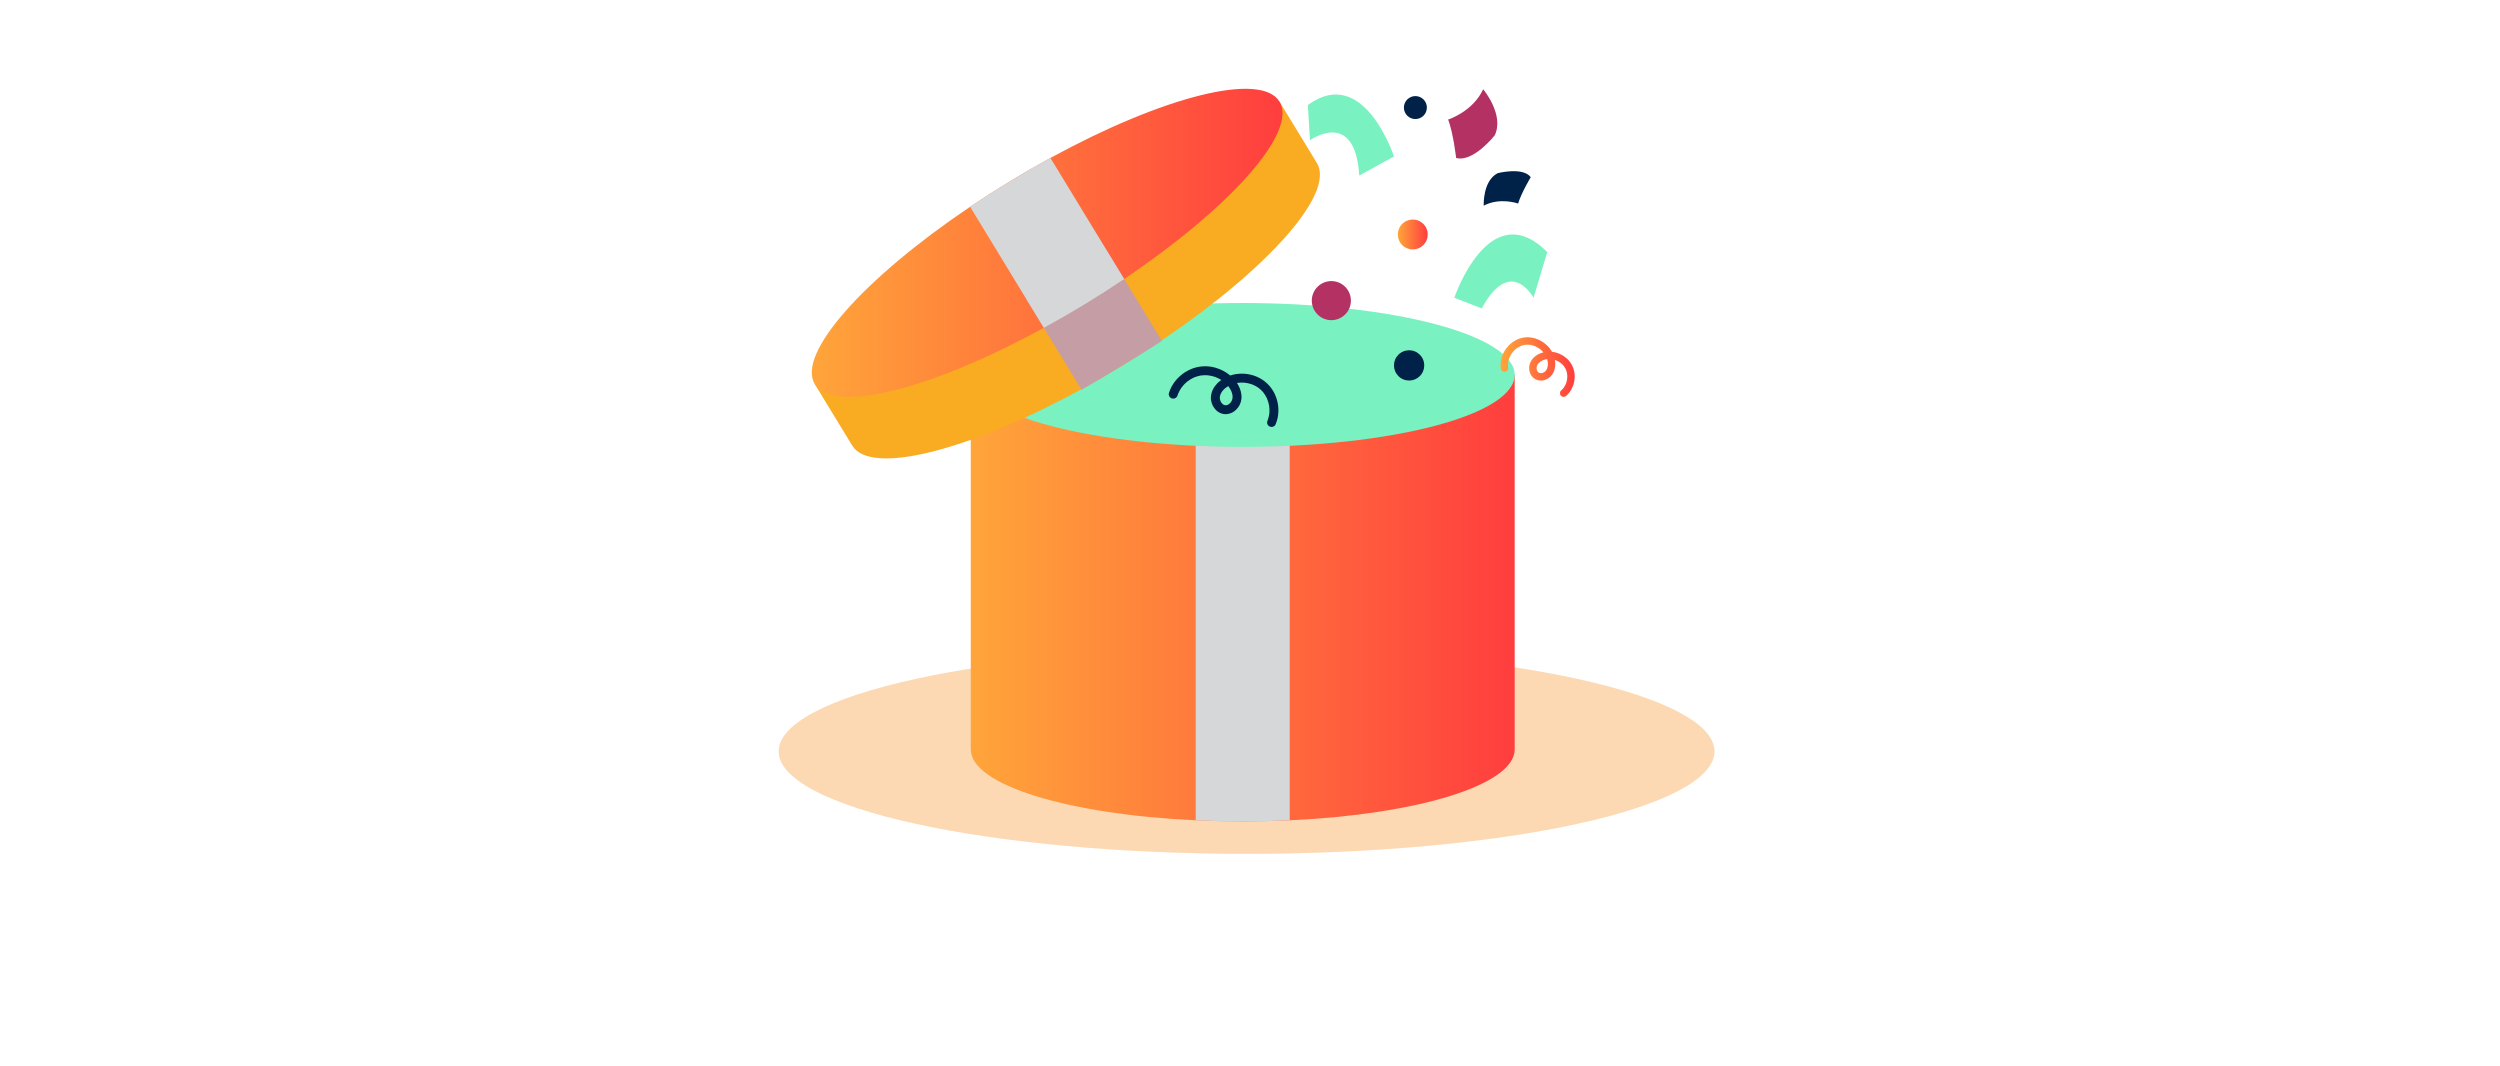 <svg width="366" height="156" viewBox="0 0 366 156" fill="none" xmlns="http://www.w3.org/2000/svg">
<g opacity="0.5" filter="url(#filter0_f_1873_107219)">
<path d="M251 110C251 110.246 250.972 110.491 250.917 110.736C250.861 110.981 250.781 111.226 250.67 111.471C250.559 111.715 250.422 111.958 250.259 112.201C250.094 112.444 249.903 112.686 249.683 112.927C249.464 113.167 249.218 113.407 248.947 113.645C248.673 113.883 248.376 114.119 248.05 114.354C247.725 114.589 247.373 114.822 246.996 115.053C246.618 115.284 246.215 115.513 245.785 115.74C245.356 115.967 244.903 116.191 244.424 116.414C243.942 116.635 243.44 116.855 242.911 117.071C242.383 117.287 241.83 117.501 241.255 117.711C240.677 117.922 240.077 118.13 239.454 118.334C238.831 118.538 238.187 118.738 237.519 118.935C236.852 119.133 236.163 119.326 235.45 119.516C234.74 119.706 234.008 119.891 233.256 120.073C232.503 120.255 231.729 120.433 230.936 120.607C230.143 120.78 229.332 120.949 228.501 121.114C227.67 121.279 226.823 121.44 225.955 121.595C225.089 121.751 224.206 121.902 223.305 122.048C222.404 122.194 221.488 122.336 220.556 122.472C219.624 122.609 218.678 122.74 217.715 122.866C216.755 122.992 215.78 123.113 214.792 123.229C213.803 123.345 212.8 123.455 211.788 123.56C210.773 123.665 209.749 123.764 208.713 123.858C207.677 123.952 206.632 124.041 205.577 124.123C204.52 124.206 203.458 124.283 202.385 124.354C201.311 124.426 200.23 124.491 199.145 124.551C198.057 124.61 196.962 124.664 195.863 124.712C194.763 124.76 193.659 124.802 192.552 124.838C191.443 124.874 190.329 124.904 189.213 124.928C188.099 124.952 186.981 124.97 185.86 124.982C184.742 124.994 183.621 125 182.5 125C181.379 125 180.258 124.994 179.14 124.982C178.019 124.97 176.901 124.952 175.787 124.928C174.671 124.904 173.557 124.874 172.448 124.838C171.339 124.802 170.237 124.76 169.137 124.712C168.038 124.664 166.943 124.61 165.855 124.551C164.767 124.491 163.689 124.426 162.615 124.354C161.542 124.283 160.478 124.206 159.423 124.123C158.368 124.041 157.323 123.952 156.287 123.858C155.251 123.764 154.227 123.665 153.212 123.56C152.2 123.455 151.197 123.345 150.208 123.229C149.22 123.113 148.245 122.992 147.285 122.866C146.322 122.74 145.376 122.609 144.444 122.472C143.512 122.336 142.596 122.194 141.695 122.048C140.794 121.902 139.911 121.751 139.045 121.595C138.177 121.44 137.33 121.279 136.499 121.114C135.668 120.949 134.857 120.78 134.064 120.607C133.271 120.433 132.497 120.255 131.744 120.073C130.992 119.891 130.26 119.706 129.55 119.516C128.837 119.326 128.148 119.133 127.481 118.936C126.813 118.738 126.169 118.538 125.546 118.334C124.923 118.13 124.323 117.922 123.745 117.711C123.17 117.501 122.617 117.287 122.089 117.071C121.56 116.855 121.055 116.635 120.576 116.414C120.097 116.191 119.644 115.967 119.215 115.74C118.785 115.513 118.382 115.284 118.004 115.053C117.627 114.822 117.275 114.589 116.95 114.354C116.624 114.119 116.327 113.883 116.053 113.645C115.782 113.407 115.536 113.167 115.317 112.927C115.097 112.686 114.906 112.444 114.741 112.201C114.578 111.958 114.441 111.715 114.33 111.471C114.219 111.226 114.137 110.981 114.083 110.736C114.028 110.491 114 110.246 114 110C114 109.754 114.028 109.509 114.083 109.264C114.137 109.019 114.219 108.774 114.33 108.53C114.441 108.285 114.578 108.042 114.741 107.799C114.906 107.556 115.097 107.314 115.317 107.074C115.536 106.833 115.782 106.594 116.053 106.355C116.327 106.117 116.624 105.881 116.95 105.646C117.275 105.411 117.627 105.178 118.004 104.947C118.382 104.716 118.785 104.487 119.215 104.26C119.644 104.033 120.097 103.809 120.576 103.587C121.055 103.365 121.56 103.146 122.089 102.929C122.617 102.713 123.17 102.499 123.745 102.289C124.323 102.078 124.923 101.871 125.546 101.666C126.169 101.462 126.813 101.262 127.481 101.065C128.148 100.868 128.837 100.674 129.55 100.484C130.26 100.294 130.992 100.109 131.744 99.927C132.497 99.745 133.271 99.567 134.064 99.394C134.857 99.22 135.668 99.051 136.499 98.886C137.33 98.721 138.177 98.561 139.045 98.405C139.911 98.249 140.794 98.098 141.695 97.952C142.596 97.806 143.512 97.664 144.444 97.528C145.376 97.391 146.322 97.26 147.285 97.134C148.245 97.008 149.22 96.887 150.208 96.772C151.197 96.656 152.2 96.545 153.212 96.44C154.227 96.335 155.251 96.236 156.287 96.142C157.323 96.048 158.368 95.96 159.423 95.877C160.478 95.794 161.542 95.717 162.615 95.646C163.689 95.575 164.767 95.509 165.855 95.449C166.943 95.39 168.038 95.336 169.137 95.288C170.237 95.24 171.339 95.199 172.448 95.162C173.557 95.126 174.671 95.096 175.787 95.072C176.901 95.048 178.019 95.03 179.14 95.018C180.258 95.006 181.379 95 182.5 95C183.621 95 184.742 95.006 185.86 95.018C186.981 95.03 188.099 95.048 189.213 95.072C190.329 95.096 191.443 95.126 192.552 95.162C193.659 95.199 194.763 95.24 195.863 95.288C196.962 95.336 198.057 95.39 199.145 95.449C200.23 95.509 201.311 95.575 202.385 95.646C203.458 95.717 204.52 95.794 205.577 95.877C206.632 95.96 207.677 96.048 208.713 96.142C209.749 96.236 210.773 96.335 211.788 96.44C212.8 96.545 213.803 96.656 214.792 96.772C215.78 96.887 216.755 97.008 217.715 97.134C218.678 97.26 219.624 97.391 220.556 97.528C221.488 97.664 222.404 97.806 223.305 97.952C224.206 98.098 225.089 98.249 225.955 98.405C226.823 98.561 227.67 98.721 228.501 98.886C229.332 99.051 230.143 99.22 230.936 99.394C231.729 99.567 232.503 99.745 233.256 99.927C234.008 100.109 234.74 100.294 235.45 100.484C236.163 100.674 236.852 100.868 237.519 101.065C238.187 101.262 238.831 101.462 239.454 101.666C240.077 101.871 240.677 102.078 241.255 102.289C241.83 102.499 242.383 102.713 242.911 102.929C243.44 103.146 243.942 103.365 244.424 103.587C244.903 103.809 245.356 104.033 245.785 104.26C246.215 104.487 246.618 104.716 246.996 104.947C247.373 105.178 247.725 105.411 248.05 105.646C248.376 105.881 248.673 106.117 248.947 106.355C249.218 106.594 249.464 106.833 249.683 107.074C249.903 107.314 250.094 107.556 250.259 107.799C250.422 108.042 250.559 108.285 250.67 108.53C250.781 108.774 250.861 109.019 250.917 109.264C250.972 109.509 251 109.754 251 110Z" fill="#F7A141"/>
<path d="M251 110C251 110.246 250.972 110.491 250.917 110.736C250.861 110.981 250.781 111.226 250.67 111.471C250.559 111.715 250.422 111.958 250.259 112.201C250.094 112.444 249.903 112.686 249.683 112.927C249.464 113.167 249.218 113.407 248.947 113.645C248.673 113.883 248.376 114.119 248.05 114.354C247.725 114.589 247.373 114.822 246.996 115.053C246.618 115.284 246.215 115.513 245.785 115.74C245.356 115.967 244.903 116.191 244.424 116.414C243.942 116.635 243.44 116.855 242.911 117.071C242.383 117.287 241.83 117.501 241.255 117.711C240.677 117.922 240.077 118.13 239.454 118.334C238.831 118.538 238.187 118.738 237.519 118.935C236.852 119.133 236.163 119.326 235.45 119.516C234.74 119.706 234.008 119.891 233.256 120.073C232.503 120.255 231.729 120.433 230.936 120.607C230.143 120.78 229.332 120.949 228.501 121.114C227.67 121.279 226.823 121.44 225.955 121.595C225.089 121.751 224.206 121.902 223.305 122.048C222.404 122.194 221.488 122.336 220.556 122.472C219.624 122.609 218.678 122.74 217.715 122.866C216.755 122.992 215.78 123.113 214.792 123.229C213.803 123.345 212.8 123.455 211.788 123.56C210.773 123.665 209.749 123.764 208.713 123.858C207.677 123.952 206.632 124.041 205.577 124.123C204.52 124.206 203.458 124.283 202.385 124.354C201.311 124.426 200.23 124.491 199.145 124.551C198.057 124.61 196.962 124.664 195.863 124.712C194.763 124.76 193.659 124.802 192.552 124.838C191.443 124.874 190.329 124.904 189.213 124.928C188.099 124.952 186.981 124.97 185.86 124.982C184.742 124.994 183.621 125 182.5 125C181.379 125 180.258 124.994 179.14 124.982C178.019 124.97 176.901 124.952 175.787 124.928C174.671 124.904 173.557 124.874 172.448 124.838C171.339 124.802 170.237 124.76 169.137 124.712C168.038 124.664 166.943 124.61 165.855 124.551C164.767 124.491 163.689 124.426 162.615 124.354C161.542 124.283 160.478 124.206 159.423 124.123C158.368 124.041 157.323 123.952 156.287 123.858C155.251 123.764 154.227 123.665 153.212 123.56C152.2 123.455 151.197 123.345 150.208 123.229C149.22 123.113 148.245 122.992 147.285 122.866C146.322 122.74 145.376 122.609 144.444 122.472C143.512 122.336 142.596 122.194 141.695 122.048C140.794 121.902 139.911 121.751 139.045 121.595C138.177 121.44 137.33 121.279 136.499 121.114C135.668 120.949 134.857 120.78 134.064 120.607C133.271 120.433 132.497 120.255 131.744 120.073C130.992 119.891 130.26 119.706 129.55 119.516C128.837 119.326 128.148 119.133 127.481 118.936C126.813 118.738 126.169 118.538 125.546 118.334C124.923 118.13 124.323 117.922 123.745 117.711C123.17 117.501 122.617 117.287 122.089 117.071C121.56 116.855 121.055 116.635 120.576 116.414C120.097 116.191 119.644 115.967 119.215 115.74C118.785 115.513 118.382 115.284 118.004 115.053C117.627 114.822 117.275 114.589 116.95 114.354C116.624 114.119 116.327 113.883 116.053 113.645C115.782 113.407 115.536 113.167 115.317 112.927C115.097 112.686 114.906 112.444 114.741 112.201C114.578 111.958 114.441 111.715 114.33 111.471C114.219 111.226 114.137 110.981 114.083 110.736C114.028 110.491 114 110.246 114 110C114 109.754 114.028 109.509 114.083 109.264C114.137 109.019 114.219 108.774 114.33 108.53C114.441 108.285 114.578 108.042 114.741 107.799C114.906 107.556 115.097 107.314 115.317 107.074C115.536 106.833 115.782 106.594 116.053 106.355C116.327 106.117 116.624 105.881 116.95 105.646C117.275 105.411 117.627 105.178 118.004 104.947C118.382 104.716 118.785 104.487 119.215 104.26C119.644 104.033 120.097 103.809 120.576 103.587C121.055 103.365 121.56 103.146 122.089 102.929C122.617 102.713 123.17 102.499 123.745 102.289C124.323 102.078 124.923 101.871 125.546 101.666C126.169 101.462 126.813 101.262 127.481 101.065C128.148 100.868 128.837 100.674 129.55 100.484C130.26 100.294 130.992 100.109 131.744 99.927C132.497 99.745 133.271 99.567 134.064 99.394C134.857 99.22 135.668 99.051 136.499 98.886C137.33 98.721 138.177 98.561 139.045 98.405C139.911 98.249 140.794 98.098 141.695 97.952C142.596 97.806 143.512 97.664 144.444 97.528C145.376 97.391 146.322 97.26 147.285 97.134C148.245 97.008 149.22 96.887 150.208 96.772C151.197 96.656 152.2 96.545 153.212 96.44C154.227 96.335 155.251 96.236 156.287 96.142C157.323 96.048 158.368 95.96 159.423 95.877C160.478 95.794 161.542 95.717 162.615 95.646C163.689 95.575 164.767 95.509 165.855 95.449C166.943 95.39 168.038 95.336 169.137 95.288C170.237 95.24 171.339 95.199 172.448 95.162C173.557 95.126 174.671 95.096 175.787 95.072C176.901 95.048 178.019 95.03 179.14 95.018C180.258 95.006 181.379 95 182.5 95C183.621 95 184.742 95.006 185.86 95.018C186.981 95.03 188.099 95.048 189.213 95.072C190.329 95.096 191.443 95.126 192.552 95.162C193.659 95.199 194.763 95.24 195.863 95.288C196.962 95.336 198.057 95.39 199.145 95.449C200.23 95.509 201.311 95.575 202.385 95.646C203.458 95.717 204.52 95.794 205.577 95.877C206.632 95.96 207.677 96.048 208.713 96.142C209.749 96.236 210.773 96.335 211.788 96.44C212.8 96.545 213.803 96.656 214.792 96.772C215.78 96.887 216.755 97.008 217.715 97.134C218.678 97.26 219.624 97.391 220.556 97.528C221.488 97.664 222.404 97.806 223.305 97.952C224.206 98.098 225.089 98.249 225.955 98.405C226.823 98.561 227.67 98.721 228.501 98.886C229.332 99.051 230.143 99.22 230.936 99.394C231.729 99.567 232.503 99.745 233.256 99.927C234.008 100.109 234.74 100.294 235.45 100.484C236.163 100.674 236.852 100.868 237.519 101.065C238.187 101.262 238.831 101.462 239.454 101.666C240.077 101.871 240.677 102.078 241.255 102.289C241.83 102.499 242.383 102.713 242.911 102.929C243.44 103.146 243.942 103.365 244.424 103.587C244.903 103.809 245.356 104.033 245.785 104.26C246.215 104.487 246.618 104.716 246.996 104.947C247.373 105.178 247.725 105.411 248.05 105.646C248.376 105.881 248.673 106.117 248.947 106.355C249.218 106.594 249.464 106.833 249.683 107.074C249.903 107.314 250.094 107.556 250.259 107.799C250.422 108.042 250.559 108.285 250.67 108.53C250.781 108.774 250.861 109.019 250.917 109.264C250.972 109.509 251 109.754 251 110Z" fill="white" fill-opacity="0.2"/>
</g>
<path d="M221.75 54.891V109.719C221.75 114.916 207.526 119.231 188.815 120.093C186.579 120.196 184.28 120.25 181.934 120.25C179.588 120.25 177.288 120.196 175.053 120.093C156.342 119.231 142.117 114.914 142.117 109.719V54.891H221.75Z" fill="url(#paint0_linear_1873_107219)"/>
<path d="M188.815 54.891V120.093C186.579 120.196 184.28 120.25 181.934 120.25C179.587 120.25 177.288 120.196 175.053 120.093V54.891H188.815Z" fill="#D6D7D9"/>
<path fill-rule="evenodd" clip-rule="evenodd" d="M204.075 22.911L198.991 25.697C198.403 15.793 191.777 20.527 191.777 20.527L191.471 15.375C199.68 9.367 204.075 22.911 204.075 22.911ZM212.913 43.589C212.913 43.589 218.044 28.432 226.519 36.901L224.511 43.589C224.511 43.589 221.167 37.348 216.927 45.149L212.913 43.589ZM221.75 54.892C221.75 55.065 221.734 55.237 221.702 55.408C221.67 55.581 221.622 55.753 221.558 55.924C221.495 56.095 221.415 56.266 221.32 56.438C221.224 56.607 221.113 56.777 220.986 56.947C220.857 57.115 220.716 57.284 220.557 57.451C220.399 57.618 220.225 57.784 220.035 57.948C219.847 58.114 219.642 58.277 219.423 58.44C219.204 58.602 218.968 58.762 218.72 58.921C218.47 59.081 218.206 59.238 217.927 59.395C217.649 59.55 217.356 59.703 217.049 59.856C216.741 60.008 216.42 60.158 216.086 60.305C215.75 60.453 215.401 60.599 215.041 60.742C214.678 60.885 214.303 61.027 213.915 61.165C213.526 61.304 213.126 61.439 212.712 61.572C212.299 61.706 211.873 61.836 211.436 61.964C210.998 62.091 210.549 62.217 210.089 62.339C209.627 62.46 209.156 62.579 208.673 62.694C208.19 62.81 207.697 62.923 207.193 63.032C206.689 63.142 206.176 63.248 205.653 63.35C205.129 63.453 204.597 63.552 204.054 63.647C203.513 63.744 202.962 63.836 202.403 63.924C201.844 64.014 201.277 64.098 200.702 64.179C200.129 64.261 199.546 64.338 198.958 64.412C198.368 64.486 197.773 64.555 197.17 64.621C196.569 64.687 195.96 64.749 195.347 64.808C194.734 64.865 194.116 64.919 193.491 64.969C192.868 65.019 192.24 65.066 191.609 65.107C190.976 65.149 190.34 65.186 189.701 65.221C189.062 65.254 188.42 65.284 187.776 65.309C187.132 65.334 186.485 65.355 185.836 65.372C185.188 65.389 184.538 65.401 183.887 65.411C183.236 65.419 182.585 65.423 181.934 65.423C181.281 65.423 180.63 65.419 179.981 65.411C179.33 65.401 178.68 65.389 178.031 65.372C177.383 65.355 176.736 65.334 176.092 65.309C175.447 65.284 174.805 65.254 174.166 65.221C173.526 65.186 172.891 65.149 172.259 65.107C171.626 65.066 170.999 65.019 170.375 64.969C169.752 64.919 169.133 64.865 168.519 64.808C167.906 64.749 167.299 64.687 166.696 64.621C166.094 64.555 165.499 64.486 164.91 64.412C164.32 64.338 163.739 64.261 163.164 64.179C162.589 64.098 162.022 64.014 161.463 63.924C160.904 63.836 160.355 63.744 159.812 63.647C159.271 63.552 158.739 63.453 158.215 63.35C157.692 63.248 157.179 63.142 156.675 63.032C156.171 62.923 155.677 62.81 155.195 62.694C154.712 62.579 154.24 62.46 153.779 62.339C153.318 62.217 152.868 62.091 152.431 61.964C151.994 61.836 151.569 61.706 151.155 61.572C150.741 61.439 150.34 61.304 149.953 61.165C149.565 61.027 149.189 60.885 148.827 60.742C148.465 60.599 148.117 60.453 147.782 60.305C147.447 60.158 147.125 60.008 146.819 59.856C146.512 59.703 146.219 59.55 145.939 59.395C145.661 59.238 145.398 59.081 145.148 58.921C144.898 58.762 144.664 58.602 144.445 58.44C144.225 58.277 144.021 58.114 143.831 57.948C143.643 57.784 143.469 57.618 143.31 57.451C143.152 57.284 143.009 57.115 142.882 56.947C142.755 56.777 142.644 56.607 142.548 56.438C142.453 56.266 142.373 56.095 142.308 55.924C142.246 55.753 142.197 55.581 142.165 55.408C142.133 55.237 142.117 55.065 142.117 54.892C142.117 54.719 142.133 54.547 142.165 54.375C142.197 54.202 142.246 54.031 142.308 53.86C142.373 53.688 142.453 53.516 142.548 53.347C142.644 53.175 142.755 53.006 142.882 52.837C143.009 52.669 143.152 52.5 143.31 52.333C143.469 52.166 143.643 51.999 143.831 51.834C144.021 51.67 144.225 51.506 144.445 51.344C144.664 51.182 144.898 51.02 145.148 50.861C145.398 50.702 145.661 50.544 145.939 50.389C146.219 50.233 146.512 50.079 146.819 49.927C147.125 49.776 147.447 49.626 147.782 49.478C148.117 49.329 148.465 49.185 148.827 49.04C149.189 48.897 149.565 48.757 149.953 48.618C150.34 48.48 150.741 48.344 151.155 48.21C151.569 48.078 151.994 47.947 152.431 47.82C152.868 47.691 153.318 47.567 153.779 47.446C154.24 47.324 154.712 47.205 155.195 47.089C155.677 46.974 156.171 46.86 156.675 46.752C157.179 46.642 157.692 46.535 158.215 46.434C158.739 46.331 159.271 46.232 159.812 46.135C160.355 46.039 160.904 45.948 161.463 45.859C162.022 45.77 162.589 45.685 163.164 45.605C163.739 45.523 164.32 45.446 164.91 45.372C165.499 45.298 166.094 45.228 166.696 45.162C167.299 45.097 167.906 45.034 168.519 44.976C169.133 44.919 169.752 44.864 170.375 44.815C170.999 44.764 171.626 44.718 172.259 44.677C172.891 44.634 173.526 44.597 174.166 44.563C174.805 44.53 175.447 44.5 176.092 44.475C176.736 44.45 177.383 44.428 178.031 44.411C178.68 44.395 179.33 44.381 179.981 44.373C180.63 44.365 181.281 44.361 181.934 44.361C182.585 44.361 183.236 44.365 183.887 44.373C184.538 44.381 185.188 44.395 185.836 44.411C186.485 44.428 187.132 44.45 187.776 44.475C188.42 44.5 189.062 44.53 189.701 44.563C190.34 44.597 190.976 44.634 191.609 44.677C192.24 44.718 192.868 44.764 193.491 44.815C194.116 44.864 194.734 44.919 195.347 44.976C195.96 45.034 196.569 45.097 197.17 45.162C197.773 45.228 198.368 45.298 198.958 45.372C199.546 45.446 200.129 45.523 200.702 45.605C201.277 45.685 201.844 45.77 202.403 45.859C202.962 45.948 203.513 46.039 204.054 46.135C204.597 46.232 205.129 46.331 205.653 46.434C206.176 46.535 206.689 46.642 207.193 46.752C207.697 46.86 208.19 46.974 208.673 47.089C209.156 47.205 209.627 47.324 210.089 47.446C210.549 47.567 210.998 47.691 211.436 47.82C211.873 47.947 212.299 48.078 212.712 48.21C213.126 48.344 213.526 48.48 213.915 48.618C214.303 48.757 214.678 48.897 215.041 49.04C215.401 49.185 215.75 49.329 216.086 49.478C216.42 49.626 216.741 49.776 217.049 49.927C217.356 50.079 217.649 50.233 217.927 50.389C218.206 50.544 218.47 50.702 218.72 50.861C218.968 51.02 219.204 51.182 219.423 51.344C219.642 51.506 219.847 51.67 220.035 51.834C220.225 51.999 220.399 52.166 220.557 52.333C220.716 52.5 220.857 52.669 220.986 52.837C221.113 53.006 221.224 53.175 221.32 53.347C221.415 53.516 221.495 53.688 221.558 53.86C221.622 54.031 221.67 54.202 221.702 54.375C221.734 54.547 221.75 54.719 221.75 54.892Z" fill="#79F1C0"/>
<path d="M217.214 30.108C217.214 30.108 217.042 26.495 219.258 25.352C219.258 25.352 222.932 24.399 224.102 25.938C224.102 25.938 222.713 28.259 222.251 29.799C222.251 29.799 219.626 28.842 217.214 30.108Z" fill="#012248"/>
<path d="M175.676 23.77C175.676 23.77 179.85 22.39 181.911 24.608C181.911 24.608 184.225 28.593 182.804 30.464C182.804 30.464 179.634 29.596 177.681 29.557C177.681 29.557 177.944 26.176 175.676 23.77Z" fill="#012248"/>
<path d="M217.138 13.065C217.138 13.065 220.268 16.786 218.832 19.81C218.832 19.81 215.684 23.818 213.178 23.127C213.178 23.127 212.77 19.516 212.01 17.496C212.01 17.496 215.594 16.381 217.138 13.065Z" fill="#B33263"/>
<path d="M208.511 53.494C208.511 53.64 208.497 53.784 208.469 53.927C208.441 54.069 208.398 54.208 208.342 54.343C208.287 54.477 208.219 54.605 208.137 54.725C208.057 54.847 207.965 54.958 207.862 55.061C207.759 55.164 207.646 55.256 207.525 55.337C207.404 55.418 207.276 55.486 207.142 55.542C207.007 55.597 206.868 55.64 206.725 55.668C206.582 55.696 206.439 55.711 206.293 55.711C206.148 55.711 206.003 55.696 205.86 55.668C205.717 55.64 205.578 55.597 205.445 55.542C205.31 55.486 205.181 55.418 205.061 55.337C204.939 55.256 204.827 55.164 204.724 55.061C204.621 54.958 204.53 54.847 204.449 54.725C204.367 54.605 204.299 54.477 204.244 54.343C204.188 54.208 204.146 54.069 204.117 53.927C204.089 53.784 204.074 53.64 204.074 53.494C204.074 53.348 204.089 53.204 204.117 53.062C204.146 52.919 204.188 52.78 204.244 52.646C204.299 52.511 204.367 52.384 204.449 52.263C204.53 52.142 204.621 52.03 204.724 51.927C204.827 51.824 204.939 51.732 205.061 51.652C205.181 51.57 205.31 51.502 205.445 51.447C205.578 51.391 205.717 51.348 205.86 51.32C206.003 51.292 206.148 51.277 206.293 51.277C206.439 51.277 206.582 51.292 206.725 51.32C206.868 51.348 207.007 51.391 207.142 51.447C207.276 51.502 207.404 51.57 207.525 51.652C207.646 51.732 207.759 51.824 207.862 51.927C207.965 52.03 208.057 52.142 208.137 52.263C208.219 52.384 208.287 52.511 208.342 52.646C208.398 52.78 208.441 52.919 208.469 53.062C208.497 53.205 208.511 53.348 208.511 53.494Z" fill="#012248"/>
<path d="M208.896 15.747C208.896 15.858 208.885 15.968 208.862 16.076C208.841 16.184 208.809 16.289 208.767 16.392C208.724 16.493 208.672 16.59 208.611 16.682C208.551 16.774 208.48 16.858 208.402 16.937C208.323 17.015 208.239 17.084 208.147 17.146C208.055 17.207 207.958 17.259 207.855 17.301C207.754 17.343 207.648 17.376 207.54 17.397C207.432 17.418 207.322 17.429 207.212 17.429C207.101 17.429 206.992 17.418 206.884 17.397C206.775 17.376 206.67 17.343 206.568 17.301C206.465 17.259 206.369 17.207 206.277 17.146C206.184 17.084 206.1 17.015 206.021 16.937C205.944 16.858 205.874 16.774 205.813 16.682C205.751 16.59 205.699 16.493 205.658 16.392C205.615 16.289 205.583 16.184 205.561 16.076C205.54 15.968 205.529 15.858 205.529 15.747C205.529 15.638 205.54 15.528 205.561 15.42C205.583 15.311 205.615 15.206 205.658 15.104C205.699 15.003 205.751 14.905 205.813 14.813C205.874 14.722 205.944 14.636 206.021 14.559C206.1 14.48 206.184 14.41 206.277 14.349C206.369 14.287 206.465 14.237 206.568 14.194C206.67 14.151 206.775 14.12 206.884 14.098C206.992 14.076 207.101 14.065 207.212 14.065C207.322 14.065 207.432 14.076 207.54 14.098C207.648 14.12 207.754 14.151 207.855 14.194C207.958 14.237 208.055 14.287 208.147 14.349C208.239 14.41 208.323 14.48 208.402 14.559C208.48 14.636 208.551 14.722 208.611 14.813C208.672 14.905 208.724 15.003 208.767 15.104C208.809 15.206 208.841 15.311 208.862 15.42C208.885 15.528 208.896 15.638 208.896 15.747Z" fill="#012248"/>
<path d="M209.02 34.328C209.02 34.473 209.007 34.615 208.979 34.756C208.951 34.897 208.909 35.034 208.855 35.167C208.798 35.299 208.732 35.426 208.651 35.545C208.571 35.665 208.48 35.775 208.379 35.878C208.277 35.98 208.166 36.069 208.047 36.149C207.927 36.23 207.801 36.296 207.667 36.352C207.535 36.407 207.397 36.449 207.257 36.477C207.115 36.505 206.972 36.518 206.829 36.518C206.685 36.518 206.543 36.505 206.401 36.477C206.26 36.449 206.123 36.407 205.99 36.352C205.857 36.296 205.73 36.23 205.611 36.149C205.491 36.069 205.381 35.98 205.278 35.878C205.177 35.775 205.086 35.665 205.007 35.545C204.927 35.426 204.859 35.299 204.804 35.167C204.749 35.034 204.708 34.897 204.679 34.756C204.651 34.615 204.637 34.473 204.637 34.328C204.637 34.185 204.651 34.042 204.679 33.901C204.708 33.76 204.749 33.624 204.804 33.49C204.859 33.358 204.927 33.231 205.007 33.112C205.086 32.992 205.177 32.882 205.278 32.78C205.381 32.679 205.491 32.588 205.611 32.508C205.73 32.427 205.857 32.361 205.99 32.306C206.123 32.25 206.26 32.208 206.401 32.18C206.543 32.152 206.685 32.139 206.829 32.139C206.972 32.139 207.115 32.152 207.257 32.18C207.397 32.208 207.535 32.25 207.667 32.306C207.801 32.361 207.927 32.427 208.047 32.508C208.166 32.588 208.277 32.679 208.379 32.78C208.48 32.882 208.571 32.992 208.651 33.112C208.732 33.231 208.798 33.358 208.855 33.49C208.909 33.624 208.951 33.76 208.979 33.901C209.007 34.042 209.02 34.185 209.02 34.328Z" fill="url(#paint1_linear_1873_107219)"/>
<path d="M197.771 44.011C197.771 44.199 197.754 44.384 197.717 44.569C197.681 44.753 197.626 44.932 197.554 45.106C197.481 45.279 197.393 45.444 197.289 45.601C197.185 45.756 197.066 45.9 196.933 46.034C196.801 46.166 196.655 46.285 196.5 46.39C196.344 46.494 196.178 46.582 196.004 46.654C195.83 46.725 195.652 46.78 195.468 46.816C195.283 46.854 195.096 46.872 194.909 46.872C194.721 46.872 194.535 46.854 194.35 46.816C194.166 46.78 193.987 46.725 193.813 46.654C193.64 46.582 193.475 46.494 193.318 46.39C193.162 46.285 193.017 46.166 192.885 46.034C192.751 45.9 192.634 45.756 192.528 45.601C192.424 45.444 192.336 45.279 192.265 45.106C192.193 44.932 192.138 44.753 192.102 44.569C192.064 44.384 192.047 44.199 192.047 44.011C192.047 43.823 192.064 43.637 192.102 43.453C192.138 43.269 192.193 43.09 192.265 42.916C192.336 42.743 192.424 42.578 192.528 42.422C192.634 42.265 192.751 42.121 192.885 41.989C193.017 41.856 193.162 41.737 193.318 41.633C193.475 41.529 193.64 41.441 193.813 41.368C193.987 41.296 194.166 41.243 194.35 41.205C194.535 41.169 194.721 41.15 194.909 41.15C195.096 41.15 195.283 41.169 195.468 41.205C195.652 41.243 195.83 41.296 196.004 41.368C196.178 41.441 196.344 41.529 196.5 41.633C196.655 41.737 196.801 41.856 196.933 41.989C197.066 42.121 197.185 42.265 197.289 42.422C197.393 42.578 197.481 42.743 197.554 42.916C197.626 43.09 197.681 43.269 197.717 43.453C197.754 43.637 197.771 43.823 197.771 44.011Z" fill="#B33263"/>
<path d="M229.295 52.407C228.871 52.056 228.392 51.79 227.861 51.633C227.65 51.572 227.431 51.531 227.212 51.505C227.185 51.458 227.158 51.411 227.129 51.365C226.875 50.962 226.557 50.6 226.181 50.306C225.979 50.148 225.771 50 225.543 49.877C225.32 49.757 225.083 49.655 224.841 49.573C224.595 49.49 224.345 49.442 224.09 49.406C223.878 49.375 223.661 49.366 223.446 49.378C222.928 49.41 222.436 49.541 221.971 49.773C221.737 49.888 221.527 50.033 221.319 50.19C221.146 50.321 220.986 50.464 220.839 50.621C220.165 51.339 219.733 52.279 219.684 53.266C219.67 53.514 219.692 53.762 219.726 54.008C219.745 54.139 219.87 54.281 219.979 54.345C220.091 54.411 220.256 54.441 220.383 54.404C220.521 54.363 220.653 54.281 220.721 54.152C220.739 54.109 220.757 54.067 220.776 54.024C220.801 53.933 220.803 53.841 220.78 53.747C220.779 53.739 220.779 53.731 220.777 53.723C220.757 53.497 220.761 53.271 220.789 53.047C220.831 52.799 220.9 52.557 220.994 52.323C221.109 52.068 221.251 51.827 221.418 51.603C221.597 51.382 221.799 51.182 222.023 51.005C222.23 50.857 222.452 50.731 222.686 50.632C222.898 50.555 223.117 50.5 223.339 50.469C223.565 50.449 223.791 50.454 224.015 50.481C224.264 50.524 224.509 50.593 224.744 50.688C224.999 50.802 225.241 50.945 225.467 51.112C225.642 51.254 225.804 51.41 225.951 51.58C225.482 51.695 225.041 51.922 224.669 52.231C224.202 52.621 223.896 53.195 223.87 53.805C223.863 53.957 223.88 54.111 223.904 54.26C223.93 54.419 223.984 54.565 224.046 54.714C224.156 54.976 224.34 55.2 224.563 55.374C225.019 55.727 225.658 55.81 226.198 55.611C226.491 55.502 226.752 55.358 226.98 55.142C227.174 54.956 227.335 54.723 227.442 54.477C227.507 54.326 227.569 54.173 227.606 54.012C227.644 53.857 227.668 53.696 227.681 53.536C227.706 53.258 227.684 52.974 227.64 52.699C227.717 52.723 227.795 52.751 227.871 52.781C228.093 52.881 228.303 53.004 228.498 53.148C228.673 53.291 228.835 53.453 228.975 53.631C229.095 53.799 229.196 53.98 229.279 54.168C229.355 54.378 229.408 54.596 229.438 54.817C229.459 55.056 229.454 55.298 229.424 55.536C229.384 55.774 229.319 56.006 229.23 56.23C229.138 56.432 229.027 56.623 228.898 56.8C228.787 56.937 228.666 57.063 228.534 57.178C228.435 57.263 228.375 57.425 228.373 57.553C228.371 57.687 228.43 57.851 228.53 57.944C228.63 58.037 228.764 58.108 228.906 58.104C229.057 58.1 229.181 58.047 229.296 57.948C229.503 57.77 229.678 57.561 229.84 57.341C229.975 57.155 230.09 56.953 230.181 56.742C230.291 56.492 230.384 56.239 230.442 55.97C230.496 55.71 230.533 55.442 230.537 55.176C230.55 54.125 230.11 53.084 229.295 52.407ZM226.478 53.992C226.432 54.087 226.379 54.178 226.317 54.264C226.264 54.327 226.205 54.385 226.141 54.438C226.065 54.489 225.984 54.535 225.902 54.572C225.823 54.599 225.742 54.619 225.661 54.632C225.599 54.635 225.538 54.633 225.476 54.628C225.43 54.619 225.384 54.605 225.339 54.589C225.299 54.569 225.259 54.547 225.221 54.521C225.184 54.488 225.148 54.45 225.114 54.411C225.077 54.357 225.045 54.299 225.018 54.239C224.99 54.159 224.97 54.077 224.956 53.994C224.951 53.907 224.952 53.821 224.962 53.735C224.976 53.661 224.997 53.591 225.022 53.52C225.066 53.429 225.117 53.343 225.176 53.26C225.265 53.154 225.367 53.057 225.476 52.969C225.617 52.873 225.767 52.79 225.923 52.723C226.11 52.655 226.304 52.605 226.501 52.577C226.543 52.724 226.577 52.874 226.597 53.026C226.613 53.21 226.611 53.393 226.591 53.576C226.566 53.718 226.529 53.857 226.478 53.992Z" fill="url(#paint2_linear_1873_107219)"/>
<path d="M183.253 54.894C182.693 54.742 182.098 54.68 181.519 54.711C181.042 54.735 180.562 54.823 180.103 54.973C179.472 54.442 178.728 54.053 177.926 53.827C176.752 53.496 175.45 53.56 174.329 54.052C174.017 54.189 173.713 54.34 173.428 54.53C173.149 54.715 172.886 54.927 172.64 55.155C172.18 55.58 171.789 56.094 171.498 56.648C171.344 56.939 171.224 57.25 171.122 57.562C171.074 57.711 171.125 57.922 171.204 58.049C171.288 58.187 171.454 58.315 171.617 58.344C171.781 58.374 171.962 58.359 172.104 58.263C172.149 58.227 172.194 58.189 172.24 58.152C172.32 58.065 172.374 57.965 172.399 57.85C172.411 57.815 172.423 57.779 172.435 57.744C172.569 57.402 172.743 57.076 172.95 56.771C173.186 56.45 173.46 56.157 173.765 55.898C174.074 55.655 174.408 55.446 174.765 55.279C175.087 55.143 175.423 55.041 175.767 54.977C176.112 54.927 176.462 54.917 176.811 54.942C177.193 54.985 177.569 55.07 177.932 55.196C178.235 55.311 178.523 55.456 178.797 55.624C178.562 55.791 178.344 55.981 178.146 56.192C177.911 56.446 177.7 56.739 177.553 57.052C177.387 57.406 177.293 57.772 177.273 58.161C177.259 58.453 177.309 58.759 177.403 59.034C177.46 59.2 177.533 59.363 177.62 59.516C177.706 59.671 177.817 59.807 177.934 59.941C178.337 60.414 179.01 60.704 179.634 60.624C179.976 60.581 180.301 60.475 180.591 60.286C180.867 60.104 181.093 59.878 181.283 59.611C181.661 59.077 181.823 58.415 181.738 57.764C181.696 57.439 181.622 57.125 181.493 56.823C181.379 56.558 181.249 56.304 181.091 56.066C181.099 56.064 181.107 56.064 181.114 56.061C181.474 56.009 181.837 55.998 182.2 56.024C182.567 56.065 182.93 56.145 183.28 56.266C183.606 56.393 183.919 56.554 184.209 56.751C184.47 56.946 184.709 57.168 184.922 57.415C185.142 57.696 185.328 58.001 185.48 58.324C185.626 58.667 185.733 59.024 185.8 59.39C185.852 59.745 185.865 60.105 185.839 60.462C185.803 60.787 185.732 61.108 185.628 61.417C185.61 61.461 185.594 61.505 185.575 61.548C185.509 61.707 185.478 61.867 185.529 62.038C185.575 62.193 185.704 62.361 185.853 62.43C186.005 62.501 186.182 62.533 186.344 62.477C186.503 62.422 186.669 62.314 186.736 62.153C186.86 61.858 186.966 61.552 187.035 61.237C187.105 60.926 187.141 60.605 187.156 60.286C187.184 59.704 187.105 59.108 186.947 58.548C186.789 57.987 186.538 57.439 186.208 56.959C186.025 56.695 185.816 56.443 185.589 56.215C185.364 55.989 185.115 55.799 184.855 55.619C184.372 55.284 183.819 55.048 183.253 54.894ZM180.444 58.254C180.431 58.359 180.408 58.464 180.376 58.565C180.332 58.671 180.279 58.771 180.217 58.867C180.146 58.957 180.067 59.041 179.983 59.117C179.908 59.172 179.828 59.221 179.745 59.264C179.681 59.288 179.617 59.307 179.551 59.322C179.495 59.327 179.44 59.33 179.384 59.328C179.328 59.319 179.275 59.307 179.221 59.291C179.161 59.266 179.105 59.235 179.05 59.201C178.983 59.148 178.92 59.089 178.863 59.026C178.797 58.938 178.741 58.846 178.69 58.747C178.649 58.641 178.617 58.533 178.593 58.421C178.582 58.324 178.578 58.228 178.582 58.132C178.598 58.012 178.626 57.894 178.664 57.778C178.73 57.614 178.813 57.459 178.912 57.312C179.049 57.135 179.205 56.971 179.375 56.824C179.514 56.716 179.661 56.616 179.815 56.526C179.979 56.742 180.125 56.973 180.244 57.218C180.325 57.411 180.388 57.611 180.428 57.816C180.447 57.962 180.454 58.108 180.444 58.254Z" fill="#012248"/>
<path d="M187.317 14.877C187.317 14.877 191.797 22.235 192.796 23.874C195.498 28.311 185.591 39.389 170.057 49.843C168.201 51.092 166.264 52.333 164.26 53.55C162.255 54.77 160.263 55.918 158.3 56.99C141.867 65.973 127.469 69.673 124.767 65.235C123.768 63.596 119.287 56.238 119.287 56.238C119.287 56.238 135.004 46.683 147.425 39.132L159.181 31.984C171.601 24.432 187.317 14.877 187.317 14.877Z" fill="#F9AB21"/>
<path d="M187.317 14.878C190.019 19.316 180.113 30.392 164.577 40.847C162.723 42.096 160.785 43.336 158.781 44.556C156.776 45.773 154.784 46.922 152.82 47.995C136.388 56.977 121.99 60.677 119.287 56.239C116.585 51.8 126.491 40.724 142.026 30.27C143.882 29.021 145.819 27.78 147.824 26.562C149.828 25.343 151.82 24.195 153.783 23.122C170.216 14.14 184.614 10.439 187.317 14.878Z" fill="url(#paint3_linear_1873_107219)"/>
<path d="M161.96 36.551L170.096 49.912C168.214 51.117 166.263 52.334 164.258 53.552C162.254 54.771 160.275 55.942 158.339 57.06L150.203 43.699C152.085 42.493 154.036 41.277 156.041 40.057C158.045 38.84 160.024 37.667 161.96 36.551Z" fill="#C59DA5"/>
<path d="M153.782 23.122L164.576 40.847C162.722 42.095 160.785 43.336 158.781 44.555C156.775 45.773 154.783 46.921 152.819 47.995L142.025 30.269C143.881 29.02 145.818 27.78 147.823 26.562C149.827 25.343 151.819 24.194 153.782 23.122Z" fill="#D6D7D9"/>
<defs>
<filter id="filter0_f_1873_107219" x="84" y="65" width="197" height="90" filterUnits="userSpaceOnUse" color-interpolation-filters="sRGB">
<feFlood flood-opacity="0" result="BackgroundImageFix"/>
<feBlend mode="normal" in="SourceGraphic" in2="BackgroundImageFix" result="shape"/>
<feGaussianBlur stdDeviation="15" result="effect1_foregroundBlur_1873_107219"/>
</filter>
<linearGradient id="paint0_linear_1873_107219" x1="142.117" y1="87.882" x2="221.385" y2="87.882" gradientUnits="userSpaceOnUse">
<stop stop-color="#FFA53A"/>
<stop offset="1" stop-color="#FF3E3E"/>
</linearGradient>
<linearGradient id="paint1_linear_1873_107219" x1="204.637" y1="34.349" x2="209" y2="34.349" gradientUnits="userSpaceOnUse">
<stop stop-color="#FFA53A"/>
<stop offset="1" stop-color="#FF3E3E"/>
</linearGradient>
<linearGradient id="paint2_linear_1873_107219" x1="219.68" y1="53.78" x2="230.487" y2="53.78" gradientUnits="userSpaceOnUse">
<stop stop-color="#FFA53A"/>
<stop offset="1" stop-color="#FF3E3E"/>
</linearGradient>
<linearGradient id="paint3_linear_1873_107219" x1="118.844" y1="35.773" x2="187.444" y2="35.773" gradientUnits="userSpaceOnUse">
<stop stop-color="#FFA53A"/>
<stop offset="1" stop-color="#FF3E3E"/>
</linearGradient>
</defs>
</svg>
